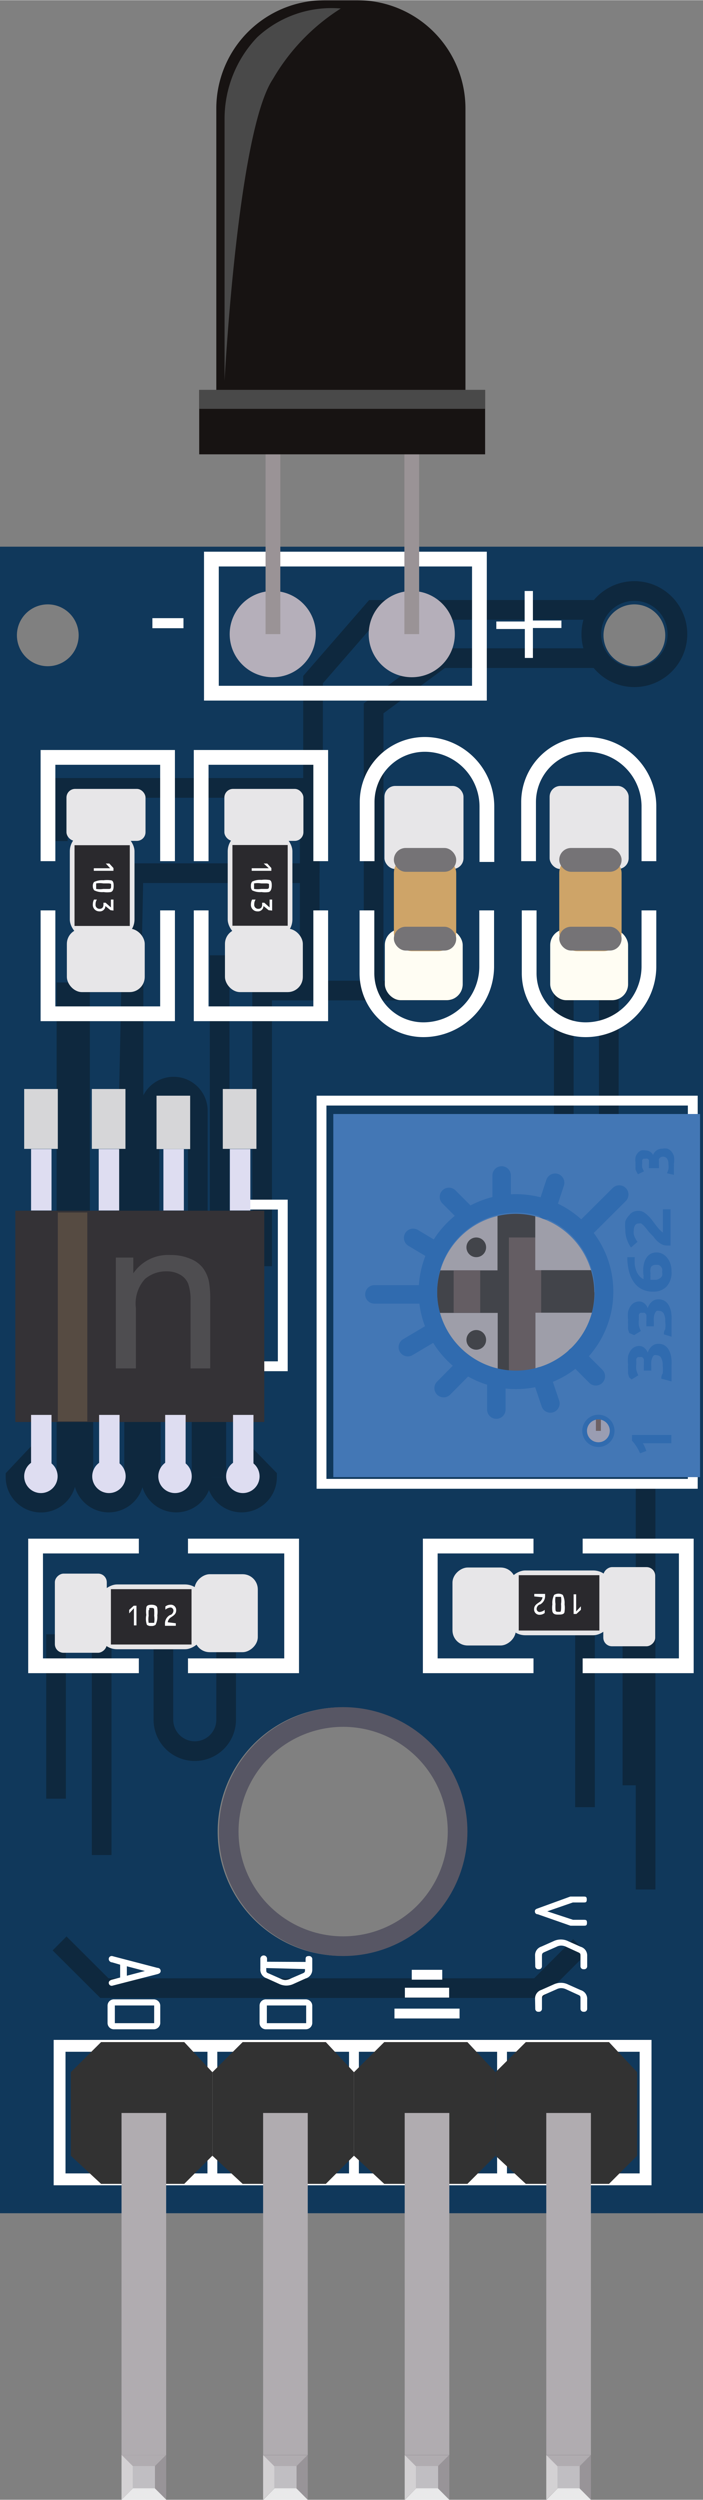 <?xml version="1.0" ?><svg height="44.78mm" viewBox="0 0 35.75 126.93" width="12.61mm" xmlns="http://www.w3.org/2000/svg">
  <rect x="0" y="0" width="35.75" height="126.93" fill="#808080" stroke="none"/>
  <title>Infrared Flame Detection Sensor gata</title>
  <g id="motherb">
    <circle cx="2.44" cy="32.25" r="1.57" style="fill: none"/>
    <circle cx="32.26" cy="32.25" r="1.57" style="fill: none"/>
    <path d="M0,27.75v84.63H35.75V27.75Zm2.44,6.07A1.57,1.57,0,1,1,4,32.25,1.57,1.57,0,0,1,2.44,33.82ZM17.38,99.31A6.31,6.31,0,1,1,23.69,93,6.31,6.31,0,0,1,17.38,99.31ZM32.26,33.82a1.57,1.57,0,1,1,1.57-1.57A1.57,1.57,0,0,1,32.26,33.82Z" style="fill: #10385b"/>
    <circle cx="17.45" cy="93" r="5.82" style="fill: none;stroke: #575664;stroke-miterlimit: 10"/>
  </g>
  <g id="circuit">
    <polyline points="30.72 33.41 22.46 33.41 19 35.96 19 40.67 19 50.29" style="fill: none;stroke: #0e283e;stroke-miterlimit: 10"/>
    <polyline points="15.92 40.67 15.92 34.5 19 30.96 30.67 30.96" style="fill: none;stroke: #0e283e;stroke-miterlimit: 10"/>
    <line style="fill: none;stroke: #0e283e;stroke-miterlimit: 10" x1="32.83" x2="32.83" y1="75.38" y2="95.94"/>
    <line style="fill: #1a2c80" x1="34.13" x2="31.96" y1="99.31" y2="101.48"/>
    <line style="fill: #1a2c80" x1="28.9" x2="3.38" y1="100.81" y2="100.81"/>
    <line style="fill: #1a2c80" x1="4.44" x2="8.28" y1="104.11" y2="104.11"/>
    <line style="fill: none;stroke: #0e283e;stroke-miterlimit: 10" x1="2.85" x2="2.85" y1="82.98" y2="91.33"/>
    <polyline points="5.17 91.33 5.17 82.98 5.17 94.19" style="fill: none;stroke: #0e283e;stroke-miterlimit: 10"/>
    <path d="M8.31,82.13v5.19a1.59,1.59,0,0,0,3.19,0V82" style="fill: none;stroke: #0e283e;stroke-miterlimit: 10"/>
    <line style="fill: #1a2c80" x1="29.54" x2="29.54" y1="82.67" y2="93.42"/>
    <rect height="7.62" style="fill: #0e283e" width="1.28" x="31.66" y="83.03"/>
    <polyline points="22.96 50.29 13.33 50.29 13.33 64.29" style="fill: none;stroke: #0e283e;stroke-miterlimit: 10"/>
    <line style="fill: none;stroke: #0e283e;stroke-miterlimit: 10" x1="11.17" x2="11.17" y1="48.5" y2="64.29"/>
    <line style="fill: none;stroke: #0e283e;stroke-miterlimit: 10" x1="6.79" x2="6.79" y1="49.88" y2="64.29"/>
    <line style="fill: #1a2c80" x1="6.79" x2="12" y1="40" y2="40"/>
    <rect height="12.66" style="fill: #0e283e" width="1.69" x="2.88" y="49.88"/>
    <path d="M11,75V71.84h-.75V75a1.29,1.29,0,1,1-2.58,0V71.84H6.82V75a1.29,1.29,0,1,1-2.58,0V71.84H3.38V75A1.29,1.29,0,1,1,.79,75L2,73.72" style="fill: none;stroke: #0e283e;stroke-miterlimit: 10"/>
    <path d="M11,75a1.29,1.29,0,1,0,2.58,0L12.4,73.79" style="fill: none;stroke: #0e283e;stroke-miterlimit: 10"/>
    <line style="fill: none;stroke: #0e283e;stroke-miterlimit: 10" x1="29.75" x2="29.75" y1="81.52" y2="91.76"/>
    <polyline points="29.5 98.82 27.37 100.95 5.31 100.95 3.03 98.68" style="fill: none;stroke: #0e283e;stroke-miterlimit: 10"/>
    <polyline points="15.75 50.29 15.75 44.33 6.79 44.33 6.4 63.04" style="fill: none;stroke: #0e283e;stroke-miterlimit: 10"/>
    <line style="fill: none;stroke: #0e283e;stroke-miterlimit: 10" x1="15.75" x2="15.75" y1="40.42" y2="44.33"/>
    <polyline points="15.75 40 2.94 40 2.94 42.7" style="fill: none;stroke: #0e283e;stroke-miterlimit: 10"/>
    <line style="fill: none;stroke: #0e283e;stroke-miterlimit: 10" x1="28.67" x2="28.67" y1="47.62" y2="58.73"/>
    <line style="fill: none;stroke: #0e283e;stroke-miterlimit: 10" x1="30.96" x2="30.96" y1="47.64" y2="59.38"/>
    <path d="M7.6,62.83V56.4a1.23,1.23,0,0,1,2.46,0v8.1" style="fill: none;stroke: #0e283e;stroke-miterlimit: 10"/>
    <circle cx="32.26" cy="32.19" r="2.19" style="fill: none;stroke: #0e283e;stroke-miterlimit: 10"/>
  </g>
  <g id="white">
    <g>
      <line style="fill: none;stroke: #fff;stroke-miterlimit: 10;stroke-width: 0.5px" x1="20.94" x2="22.49" y1="100.27" y2="100.27"/>
      <line style="fill: none;stroke: #fff;stroke-miterlimit: 10;stroke-width: 0.5px" x1="20.59" x2="22.84" y1="101.18" y2="101.18"/>
      <line style="fill: none;stroke: #fff;stroke-miterlimit: 10;stroke-width: 0.5px" x1="20.06" x2="23.37" y1="102.24" y2="102.24"/>
    </g>
    <rect height="6.78" style="fill: none;stroke: #fff;stroke-miterlimit: 10;stroke-width: 0.603px" width="29.8" x="3.03" y="103.88"/>
    <line style="fill: none;stroke: #fff;stroke-miterlimit: 10;stroke-width: 0.5px" x1="25.53" x2="25.53" y1="103.88" y2="110.66"/>
    <line style="fill: none;stroke: #fff;stroke-miterlimit: 10;stroke-width: 0.5px" x1="18" x2="18" y1="103.88" y2="110.66"/>
    <line style="fill: none;stroke: #fff;stroke-miterlimit: 10;stroke-width: 0.5px" x1="10.8" x2="10.8" y1="103.88" y2="110.66"/>
    <polyline points="9.56 78.5 14.83 78.5 14.83 84.58 9.56 84.58" style="fill: none;stroke: #fff;stroke-miterlimit: 10;stroke-width: 0.75px"/>
    <polyline points="7.06 84.58 1.81 84.58 1.81 78.5 7.06 78.5" style="fill: none;stroke: #fff;stroke-miterlimit: 10;stroke-width: 0.75px"/>
    <polyline points="29.63 78.5 34.9 78.5 34.9 84.58 29.63 84.58" style="fill: none;stroke: #fff;stroke-miterlimit: 10;stroke-width: 0.75px"/>
    <polyline points="27.13 84.58 21.88 84.58 21.88 78.5 27.13 78.5" style="fill: none;stroke: #fff;stroke-miterlimit: 10;stroke-width: 0.75px"/>
    <polyline points="2.44 43.72 2.44 38.45 8.52 38.45 8.52 43.72" style="fill: none;stroke: #fff;stroke-miterlimit: 10;stroke-width: 0.75px"/>
    <polyline points="8.52 46.22 8.52 51.47 2.44 51.47 2.44 46.22" style="fill: none;stroke: #fff;stroke-miterlimit: 10;stroke-width: 0.75px"/>
    <polyline points="10.23 43.72 10.23 38.45 16.31 38.45 16.31 43.72" style="fill: none;stroke: #fff;stroke-miterlimit: 10;stroke-width: 0.75px"/>
    <polyline points="16.31 46.22 16.31 51.47 10.23 51.47 10.23 46.22" style="fill: none;stroke: #fff;stroke-miterlimit: 10;stroke-width: 0.75px"/>
    <path d="M18.67,43.72v-3a2.93,2.93,0,0,1,2.93-2.93h0a3.16,3.16,0,0,1,3.16,3.15v2.82" style="fill: none;stroke: #fff;stroke-miterlimit: 10;stroke-width: 0.75px"/>
    <path d="M24.75,46.22l0,2.87a3.22,3.22,0,0,1-3.22,3.19h0a2.87,2.87,0,0,1-2.87-2.89l0-3.17" style="fill: none;stroke: #fff;stroke-miterlimit: 10;stroke-width: 0.75px"/>
    <path d="M26.88,43.72v-3a2.93,2.93,0,0,1,2.93-2.93h0A3.16,3.16,0,0,1,33,40.9v2.82" style="fill: none;stroke: #fff;stroke-miterlimit: 10;stroke-width: 0.75px"/>
    <path d="M33,46.22l0,2.87a3.22,3.22,0,0,1-3.22,3.19h0a2.87,2.87,0,0,1-2.87-2.89l0-3.17" style="fill: none;stroke: #fff;stroke-miterlimit: 10;stroke-width: 0.75px"/>
    <path d="M28.13,94.19" style="fill: none;stroke: #fff;stroke-miterlimit: 10;stroke-width: 0.75px"/>
    <rect height="6.81" style="fill: none;stroke: #fff;stroke-miterlimit: 10;stroke-width: 0.75px" width="13.63" x="10.75" y="28.38"/>
    <rect height="19.46" style="fill: none;stroke: #fff;stroke-miterlimit: 10;stroke-width: 0.5px" width="18.88" x="16.35" y="55.88"/>
    <polyline points="12.35 61.16 14.38 61.16 14.38 69.37 11.85 69.37" style="fill: none;stroke: #fff;stroke-miterlimit: 10;stroke-width: 0.5px"/>
  </g>
  <g id="text">
    <path d="M27.1,30v1.5h1.45v.38H27.1v1.52h-.41V31.93H25.24v-.38h1.44V30Z" style="fill: #fff"/>
    <path d="M9.33,31.38v.51H7.75v-.51Z" style="fill: #fff"/>
    <g>
      <path d="M15.54,99.62v-.11c0-.1,0-.19.17-.19a.16.16,0,0,1,.17.18V100a.46.46,0,0,1-.34.46l-.6.27a.88.88,0,0,1-.39.09.89.89,0,0,1-.37-.09l-.62-.28a.46.46,0,0,1-.32-.48v-.51a.17.17,0,0,1,.34,0v.15Zm-2,.31V100c0,.13,0,.16.14.21l.61.27a.51.51,0,0,0,.22.06.62.62,0,0,0,.28-.08l.58-.25c.15-.06.14-.09.14-.23v0Z" style="fill: #fff"/>
      <path d="M15.88,102.73a.33.33,0,0,1-.34.31h-2a.32.32,0,0,1-.34-.31v-.9a.32.32,0,0,1,.34-.31h2a.33.33,0,0,1,.34.31Zm-2.31,0h2v-.9h-2Z" style="fill: #fff"/>
    </g>
    <g>
      <path d="M8,99.92c.09,0,.17.06.17.16s-.09.14-.17.16l-2.3.59a.15.15,0,0,1-.17-.15c0-.09.09-.14.17-.16l.41-.11v-.65l-.41-.12c-.08,0-.17-.07-.17-.17a.15.15,0,0,1,.17-.15Zm-.63.16h0l-.92-.24v.48Z" style="fill: #fff"/>
      <path d="M8.15,102.73a.33.33,0,0,1-.34.31h-2a.32.32,0,0,1-.34-.31v-.9a.32.32,0,0,1,.34-.31h2a.33.33,0,0,1,.34.31Zm-2.31,0h2v-.9h-2Z" style="fill: #fff"/>
    </g>
    <g id="VCC">
      <path d="M29.14,97.48h.54c.11,0,.17,0,.17.15s-.06.15-.17.15h-.54l-.13,0-1.66-.58c-.09,0-.15-.06-.15-.15s.06-.12.15-.15L29,96.3l.13,0h.54c.11,0,.17,0,.17.15s-.06.15-.17.15h-.54l-1.3.45Z" style="fill: #fff"/>
      <path d="M27.21,99.3a.46.46,0,0,1,.32-.46l.63-.28a.84.84,0,0,1,.36-.08.81.81,0,0,1,.38.09l.63.28a.46.46,0,0,1,.33.47v.52a.15.15,0,0,1-.17.15.15.15,0,0,1-.17-.15v-.51c0-.13,0-.15-.14-.21l-.59-.27a.58.58,0,0,0-.26-.06.52.52,0,0,0-.23.06l-.59.26c-.14.06-.15.09-.15.23v.5a.15.15,0,0,1-.17.15.15.15,0,0,1-.17-.15Z" style="fill: #fff"/>
      <path d="M27.21,101.5a.46.46,0,0,1,.32-.46l.63-.28a.84.84,0,0,1,.36-.08.81.81,0,0,1,.38.09l.63.28a.46.46,0,0,1,.33.47V102a.15.15,0,0,1-.17.15.15.15,0,0,1-.17-.15v-.51c0-.13,0-.15-.14-.21l-.59-.27a.58.58,0,0,0-.26-.06.52.52,0,0,0-.23.06l-.59.26c-.14.06-.15.09-.15.23v.5a.15.15,0,0,1-.17.15.15.15,0,0,1-.17-.15Z" style="fill: #fff"/>
    </g>
  </g>
  <g id="chip">
    <rect height="10.73" style="fill: #343236" width="12.66" x="0.78" y="61.47"/>
    <g>
      <rect height="10.99" style="fill: #42444a" transform="translate(-39.22 92.3) rotate(-90)" width="10.99" x="21.05" y="60.26"/>
      <rect height="7.74" style="fill: #645d63" width="1.64" x="25.88" y="62.83"/>
      <rect height="7.86" style="fill: #9e9ea9" transform="translate(-49.21 91.97) rotate(-90)" width="7.86" x="17.45" y="66.66"/>
      <rect height="7.86" style="fill: #9e9ea9" transform="translate(-39.19 81.95) rotate(-90)" width="7.86" x="17.45" y="56.63"/>
      <rect height="7.86" style="fill: #9e9ea9" transform="translate(-29.41 91.72) rotate(-90)" width="7.86" x="27.23" y="56.63"/>
      <rect height="7.86" style="fill: #9e9ea9" transform="translate(-39.42 101.74) rotate(-90)" width="7.86" x="27.23" y="66.65"/>
      <circle cx="24.22" cy="63.33" r="0.5" style="fill: #42444a"/>
      <circle cx="24.22" cy="68.03" r="0.5" style="fill: #42444a"/>
      <g>
        <path d="M16.95,75H35.6V56.56H16.95Zm13.28-9.37a4,4,0,1,1-4-4A4,4,0,0,1,30.22,65.59Z" style="fill: #4377b5"/>
        <g>
          <g>
            <circle cx="26.24" cy="65.58" r="4.48" style="fill: none;stroke: #306baf;stroke-miterlimit: 10;stroke-width: 0.939px"/>
            <line style="fill: none;stroke: #306baf;stroke-linecap: round;stroke-miterlimit: 10;stroke-width: 0.939px" x1="21.52" x2="19.04" y1="65.72" y2="65.72"/>
            <line style="fill: none;stroke: #306baf;stroke-linecap: round;stroke-miterlimit: 10;stroke-width: 0.939px" x1="29.68" x2="31.49" y1="62.45" y2="60.65"/>
            <line style="fill: none;stroke: #306baf;stroke-linecap: round;stroke-miterlimit: 10;stroke-width: 0.939px" x1="27.77" x2="28.23" y1="61.44" y2="60.05"/>
            <line style="fill: none;stroke: #306baf;stroke-linecap: round;stroke-miterlimit: 10;stroke-width: 0.939px" x1="22.23" x2="21.01" y1="63.58" y2="62.85"/>
            <line style="fill: none;stroke: #306baf;stroke-linecap: round;stroke-miterlimit: 10;stroke-width: 0.939px" x1="23.85" x2="22.83" y1="61.79" y2="60.77"/>
            <line style="fill: none;stroke: #306baf;stroke-linecap: round;stroke-miterlimit: 10;stroke-width: 0.939px" x1="25.51" x2="25.51" y1="61.16" y2="59.68"/>
            <line style="fill: none;stroke: #306baf;stroke-linecap: round;stroke-miterlimit: 10;stroke-width: 0.939px" x1="27.52" x2="27.99" y1="69.87" y2="71.26"/>
            <line style="fill: none;stroke: #306baf;stroke-linecap: round;stroke-miterlimit: 10;stroke-width: 0.939px" x1="21.97" x2="20.74" y1="67.67" y2="68.4"/>
            <line style="fill: none;stroke: #306baf;stroke-linecap: round;stroke-miterlimit: 10;stroke-width: 0.939px" x1="23.58" x2="22.56" y1="69.45" y2="70.48"/>
            <line style="fill: none;stroke: #306baf;stroke-linecap: round;stroke-miterlimit: 10;stroke-width: 0.939px" x1="25.24" x2="25.24" y1="70.09" y2="71.57"/>
            <line style="fill: none;stroke: #306baf;stroke-linecap: round;stroke-miterlimit: 10;stroke-width: 0.939px" x1="29.28" x2="30.3" y1="68.86" y2="69.88"/>
          </g>
          <path d="M32.55,73.79l-.08-.17-.1-.17-.11-.16-.12-.14v-.29h2v.42H32.69a1.34,1.34,0,0,1,.1.19l.08.2Z" style="fill: #306baf"/>
          <path d="M34.27,59.09a1.33,1.33,0,0,1,0,.16c0,.06,0,.11,0,.16l0,.14,0,.1-.35-.08.07-.19a1,1,0,0,0,0-.28.45.45,0,0,0-.07-.28.26.26,0,0,0-.33-.06.25.25,0,0,0-.08.09.41.41,0,0,0,0,.13,1.1,1.1,0,0,0,0,.17v.16H33v-.19A.68.68,0,0,0,33,59a.34.34,0,0,0,0-.1.2.2,0,0,0-.07-.07.23.23,0,0,0-.12,0l-.09,0-.06.06a.22.22,0,0,0,0,.08.34.34,0,0,0,0,.09.67.67,0,0,0,0,.22,1,1,0,0,0,.09.19l-.31.15-.06-.11a.91.91,0,0,1-.06-.13,1.18,1.18,0,0,1,0-.16.84.84,0,0,1,0-.18,1,1,0,0,1,0-.3.56.56,0,0,1,.12-.21.46.46,0,0,1,.17-.12.58.58,0,0,1,.22,0,.43.43,0,0,1,.22.06.42.42,0,0,1,.16.17.49.49,0,0,1,.48-.32.67.67,0,0,1,.25,0,.5.5,0,0,1,.2.14.68.68,0,0,1,.13.24A1.2,1.2,0,0,1,34.27,59.09Z" style="fill: #306baf"/>
          <g>
            <path d="M34.15,69.34c0,.07,0,.15,0,.23s0,.16,0,.23,0,.14,0,.2l0,.14L33.63,70c0-.07,0-.16.07-.26a1.71,1.71,0,0,0,0-.4.76.76,0,0,0-.08-.4.25.25,0,0,0-.22-.13.23.23,0,0,0-.14,0,.33.33,0,0,0-.09.13.66.66,0,0,0-.05.19,1.76,1.76,0,0,0,0,.23v.23h-.38v-.26a1.06,1.06,0,0,0,0-.17.53.53,0,0,0,0-.15.27.27,0,0,0-.08-.1.22.22,0,0,0-.13,0,.17.17,0,0,0-.1,0,.25.25,0,0,0-.07.08.4.4,0,0,0,0,.12.68.68,0,0,0,0,.13,1.16,1.16,0,0,0,0,.32,1.48,1.48,0,0,0,.1.27l-.34.21L32,69.94a1.78,1.78,0,0,1-.06-.19,2.23,2.23,0,0,1,0-.22,1.55,1.55,0,0,1,0-.25,1.71,1.71,0,0,1,0-.42.88.88,0,0,1,.13-.29.52.52,0,0,1,.44-.23.41.41,0,0,1,.25.09.57.57,0,0,1,.18.25.71.71,0,0,1,.21-.33.49.49,0,0,1,.33-.12.61.61,0,0,1,.28.06.59.59,0,0,1,.22.2,1.05,1.05,0,0,1,.14.34A2,2,0,0,1,34.15,69.34Z" style="fill: #306baf"/>
            <path d="M34.15,67.07c0,.07,0,.15,0,.23s0,.16,0,.23,0,.14,0,.2l0,.14-.39-.12c0-.07,0-.16.07-.26a1.71,1.71,0,0,0,0-.4.76.76,0,0,0-.08-.4.25.25,0,0,0-.22-.13.23.23,0,0,0-.14,0,.33.33,0,0,0-.09.13.66.66,0,0,0-.05.19,1.76,1.76,0,0,0,0,.23v.23h-.38v-.26a1.06,1.06,0,0,0,0-.17.53.53,0,0,0,0-.15.27.27,0,0,0-.08-.1.22.22,0,0,0-.13,0,.17.17,0,0,0-.1,0,.25.25,0,0,0-.07.08.4.4,0,0,0,0,.12.68.68,0,0,0,0,.13,1.16,1.16,0,0,0,0,.32,1.48,1.48,0,0,0,.1.27l-.34.21L32,67.68a1.78,1.78,0,0,1-.06-.19,2.23,2.23,0,0,1,0-.22,1.55,1.55,0,0,1,0-.25,1.71,1.71,0,0,1,0-.42.88.88,0,0,1,.13-.29.52.52,0,0,1,.44-.23.41.41,0,0,1,.25.09.57.57,0,0,1,.18.25.71.71,0,0,1,.21-.33.49.49,0,0,1,.33-.12.61.61,0,0,1,.28.06.59.59,0,0,1,.22.2,1.05,1.05,0,0,1,.14.34A2,2,0,0,1,34.15,67.07Z" style="fill: #306baf"/>
            <path d="M32.71,64.55a1.55,1.55,0,0,1,.05-.44.88.88,0,0,1,.15-.3.57.57,0,0,1,.22-.17.69.69,0,0,1,.27-.05.64.64,0,0,1,.26.06.71.71,0,0,1,.24.18.92.92,0,0,1,.18.3,1.2,1.2,0,0,1,.07.43,1.05,1.05,0,0,1-.25.76.91.91,0,0,1-.69.26,1.2,1.2,0,0,1-.56-.12,1.13,1.13,0,0,1-.41-.35,1.67,1.67,0,0,1-.25-.55,2.92,2.92,0,0,1-.09-.73l.19,0,.19,0a2.87,2.87,0,0,0,0,.38,1.54,1.54,0,0,0,.08.32.91.91,0,0,0,.15.25.62.62,0,0,0,.22.17.88.88,0,0,1,0-.18A1.2,1.2,0,0,1,32.71,64.55Zm.37.08a1.43,1.43,0,0,0,0,.19.64.64,0,0,0,0,.16h.08l.21,0a.49.49,0,0,0,.18-.07.33.33,0,0,0,.12-.13.42.42,0,0,0,0-.2.4.4,0,0,0,0-.17.37.37,0,0,0-.08-.12.33.33,0,0,0-.11-.07l-.12,0a.31.31,0,0,0-.25.1A.53.53,0,0,0,33.08,64.63Z" style="fill: #306baf"/>
            <path d="M32.49,61.48a.47.47,0,0,1,.23.06,1,1,0,0,1,.21.16,2,2,0,0,1,.2.21l.18.24.1.13.11.13.11.11.08.06V61.4h.39v1.84h-.16a.61.61,0,0,1-.28-.06,1,1,0,0,1-.23-.16,1.71,1.71,0,0,1-.2-.23L33,62.55l-.14-.18-.13-.15-.12-.1a.24.24,0,0,0-.12,0,.21.21,0,0,0-.2.1.49.49,0,0,0-.06.25.7.7,0,0,0,0,.2,1.12,1.12,0,0,0,.06.17l.07.13.06.08-.33.29a1.6,1.6,0,0,1-.21-.41,1.47,1.47,0,0,1-.08-.5,1.73,1.73,0,0,1,0-.42A.85.85,0,0,1,32,61.7a.49.49,0,0,1,.2-.17A.6.6,0,0,1,32.49,61.48Z" style="fill: #306baf"/>
          </g>
        </g>
        <path d="M34.2,57.51" style="fill: #306baf;stroke: #306baf;stroke-linecap: round;stroke-miterlimit: 10;stroke-width: 0.469px"/>
        <path d="M34.2,74.2" style="fill: #306baf;stroke: #306baf;stroke-linecap: round;stroke-miterlimit: 10;stroke-width: 0.469px"/>
      </g>
      <rect height="2.15" style="fill: #645d63" width="1.35" x="23.07" y="64.5"/>
      <circle cx="30.43" cy="72.65" r="0.82" style="fill: #306baf"/>
      <circle cx="30.43" cy="72.65" r="0.58" style="fill: #9a9db2"/>
      <line style="fill: none;stroke: #6d6164;stroke-miterlimit: 10;stroke-width: 0.253px" x1="30.43" x2="30.43" y1="72.07" y2="72.65"/>
    </g>
    <circle cx="2.08" cy="74.96" r="0.85" style="fill: #deddf1"/>
    <rect height="3.12" style="fill: #deddf1" width="1.04" x="1.58" y="71.84"/>
    <rect height="3.12" style="fill: #deddf1" width="1.04" x="1.58" y="58.34"/>
    <circle cx="5.54" cy="74.96" r="0.85" style="fill: #deddf1"/>
    <rect height="3.12" style="fill: #deddf1" width="1.04" x="5.04" y="71.84"/>
    <circle cx="8.9" cy="74.96" r="0.85" style="fill: #deddf1"/>
    <rect height="3.12" style="fill: #deddf1" width="1.04" x="8.4" y="71.84"/>
    <circle cx="12.35" cy="74.96" r="0.85" style="fill: #deddf1"/>
    <rect height="3.12" style="fill: #deddf1" width="1.04" x="11.85" y="71.84"/>
    <rect height="3.04" style="fill: #d6d6d8" width="1.71" x="1.23" y="55.29"/>
    <rect height="3.12" style="fill: #deddf1" width="1.04" x="5.02" y="58.34"/>
    <rect height="3.04" style="fill: #d6d6d8" width="1.71" x="4.67" y="55.29"/>
    <rect height="3.12" style="fill: #deddf1" width="1.04" x="11.69" y="58.34"/>
    <rect height="3.04" style="fill: #d6d6d8" width="1.71" x="11.33" y="55.29"/>
    <rect height="3.12" style="fill: #deddf1" width="1.04" x="8.31" y="58.34"/>
    <rect height="2.71" style="fill: #d6d6d8" width="1.71" x="7.96" y="55.63"/>
    <g style="opacity: 0.13">
      <path d="M5.89,69.48V63.85h.89v.8a2.13,2.13,0,0,1,1.87-.93,2.53,2.53,0,0,1,1,.18,1.53,1.53,0,0,1,.67.48,1.81,1.81,0,0,1,.31.71,5.27,5.27,0,0,1,.06.93v3.46h-1V66.05a2.47,2.47,0,0,0-.12-.87.93.93,0,0,0-.41-.46,1.35,1.35,0,0,0-.69-.17,1.65,1.65,0,0,0-1.1.39,1.86,1.86,0,0,0-.46,1.47v3.07Z" style="fill: #fff"/>
    </g>
    <rect height="10.61" style="fill: #ffc280;opacity: 0.17" width="1.5" x="2.94" y="61.56"/>
    <g>
      <rect height="2.64" rx="0.44" ry="0.44" style="fill: #e7e6e8" transform="translate(10.77 82.75) rotate(180)" width="4.02" x="3.37" y="40.06"/>
      <rect height="3.22" rx="0.77" ry="0.77" style="fill: #e7e6e8" transform="translate(10.77 97.53) rotate(180)" width="3.96" x="3.41" y="47.16"/>
      <rect height="5.38" rx="0.96" ry="0.96" style="fill: #e7e6e8" transform="translate(10.39 89.9) rotate(180)" width="3.29" x="3.55" y="42.26"/>
    </g>
    <rect height="2.81" style="fill: #2a292d" transform="translate(-39.75 50.15) rotate(-90)" width="4.1" x="3.14" y="43.54"/>
    <g>
      <path d="M5.38,43.84h.18l.21.23v.14h-1v-.13H5.6Z" style="fill: #fbfcfe"/>
      <path d="M5.63,45.29a1.27,1.27,0,0,1-.36,0,.9.9,0,0,1-.48-.09A.32.32,0,0,1,4.72,45a.32.32,0,0,1,.06-.22.92.92,0,0,1,.48-.09,1.27,1.27,0,0,1,.36,0c.14,0,.16.15.16.27S5.77,45.25,5.63,45.29Zm-.09-.44H5.25a1.11,1.11,0,0,0-.36,0s0,.1,0,.14,0,.12,0,.14a1.14,1.14,0,0,0,.36,0h.29c.11,0,.11-.06.11-.17S5.65,44.87,5.54,44.85Z" style="fill: #fbfcfe"/>
      <path d="M5.62,46.21,5.36,46a.28.28,0,0,1-.31.27.33.33,0,0,1-.33-.36.55.55,0,0,1,.06-.24h.15a.4.4,0,0,0-.07.24.2.2,0,0,0,.21.23c.14,0,.19-.1.19-.21v-.1h.11l.27.24v-.4h.13v.56Z" style="fill: #fbfcfe"/>
    </g>
    <g>
      <rect height="2.64" rx="0.44" ry="0.44" style="fill: #e7e6e8" transform="translate(26.84 82.75) rotate(180)" width="4.02" x="11.41" y="40.06"/>
      <rect height="3.22" rx="0.77" ry="0.77" style="fill: #e7e6e8" transform="translate(26.84 97.53) rotate(180)" width="3.96" x="11.44" y="47.16"/>
      <rect height="5.38" rx="0.96" ry="0.96" style="fill: #e7e6e8" transform="translate(26.46 89.9) rotate(180)" width="3.29" x="11.59" y="42.26"/>
    </g>
    <rect height="2.81" style="fill: #2a292d" transform="translate(-31.72 58.18) rotate(-90)" width="4.1" x="11.18" y="43.54"/>
    <g>
      <path d="M13.41,43.84h.18l.21.23v.14h-1v-.13h.87Z" style="fill: #fbfcfe"/>
      <path d="M13.66,45.29a1.27,1.27,0,0,1-.36,0,.9.9,0,0,1-.48-.09.32.32,0,0,1-.06-.22.32.32,0,0,1,.06-.22.92.92,0,0,1,.48-.09,1.27,1.27,0,0,1,.36,0c.14,0,.16.15.16.27S13.8,45.25,13.66,45.29Zm-.09-.44h-.29a1.11,1.11,0,0,0-.36,0s0,.1,0,.14,0,.12,0,.14a1.14,1.14,0,0,0,.36,0h.29c.11,0,.11-.06.11-.17S13.68,44.87,13.57,44.85Z" style="fill: #fbfcfe"/>
      <path d="M13.66,46.21,13.4,46a.28.28,0,0,1-.31.27.33.33,0,0,1-.33-.36.55.55,0,0,1,.06-.24H13a.4.4,0,0,0-.07.24.2.2,0,0,0,.21.23c.14,0,.19-.1.19-.21v-.1h.11l.27.24v-.4h.13v.56Z" style="fill: #fbfcfe"/>
    </g>
    <g>
      <g>
        <rect height="2.64" rx="0.44" ry="0.44" style="fill: #e7e6e8" transform="translate(86.02 77.8) rotate(90)" width="4.02" x="2.1" y="80.59"/>
        <rect height="3.22" rx="0.77" ry="0.77" style="fill: #e7e6e8" transform="translate(93.41 70.41) rotate(90)" width="3.96" x="9.52" y="80.3"/>
        <rect height="5.38" rx="0.96" ry="0.96" style="fill: #e7e6e8" transform="translate(89.78 74.41) rotate(90)" width="3.29" x="6.04" y="79.41"/>
      </g>
      <rect height="2.81" style="fill: #2a292d" transform="translate(15.37 164.19) rotate(180)" width="4.1" x="5.63" y="80.69"/>
      <g>
        <path d="M6.57,81.92v-.18l.23-.21h.14v1H6.81v-.87Z" style="fill: #fbfcfe"/>
        <path d="M8,81.66a1.27,1.27,0,0,1,0,.36.9.9,0,0,1-.09.48.32.32,0,0,1-.22.06.32.32,0,0,1-.22-.06A.92.92,0,0,1,7.44,82a1.27,1.27,0,0,1,0-.36c0-.14.15-.16.27-.16S8,81.52,8,81.66Zm-.44.09a2.15,2.15,0,0,0,0,.29,1.11,1.11,0,0,0,0,.36s.1,0,.14,0,.12,0,.14,0a1.14,1.14,0,0,0,0-.36,2.42,2.42,0,0,0,0-.29c0-.11-.06-.11-.17-.11S7.6,81.64,7.59,81.75Z" style="fill: #fbfcfe"/>
        <path d="M8.94,82.42v.13H8.39v-.08A.49.49,0,0,1,8.65,82c.07,0,.17-.11.17-.22a.16.16,0,0,0-.14-.16.48.48,0,0,0-.27.11v-.16a.41.41,0,0,1,.25-.09.27.27,0,0,1,.3.28c0,.19-.12.26-.25.35a.36.36,0,0,0-.18.26v0Z" style="fill: #fbfcfe"/>
      </g>
    </g>
    <g>
      <rect height="2.64" rx="0.44" ry="0.44" style="fill: #e7e6e8" transform="translate(-49.57 113.58) rotate(-90)" width="4.02" x="29.99" y="80.25"/>
      <rect height="3.22" rx="0.77" ry="0.77" style="fill: #e7e6e8" transform="translate(-56.96 106.19) rotate(-90)" width="3.96" x="22.64" y="79.97"/>
      <rect height="5.38" rx="0.96" ry="0.96" style="fill: #e7e6e8" transform="translate(-52.95 109.82) rotate(-90)" width="3.29" x="26.79" y="78.7"/>
    </g>
    <rect height="2.81" style="fill: #2a292d" width="4.1" x="26.38" y="79.98"/>
    <g>
      <path d="M29.54,81.56v.18l-.23.21h-.14v-1h.13v.87Z" style="fill: #fbfcfe"/>
      <path d="M28.09,81.82a1.25,1.25,0,0,1,0-.36.9.9,0,0,1,.09-.48.42.42,0,0,1,.44,0,.91.91,0,0,1,.09.48,1.25,1.25,0,0,1,0,.36c0,.14-.14.16-.27.16S28.14,82,28.09,81.82Zm.44-.09a2,2,0,0,0,0-.29,1.11,1.11,0,0,0,0-.36s-.1,0-.14,0-.12,0-.14,0a1.14,1.14,0,0,0,0,.36,2.32,2.32,0,0,0,0,.29c0,.11.06.11.17.11S28.51,81.84,28.53,81.73Z" style="fill: #fbfcfe"/>
      <path d="M27.17,81.06v-.13h.55V81a.49.49,0,0,1-.26.47c-.07,0-.17.11-.17.22a.16.16,0,0,0,.14.16.48.48,0,0,0,.27-.11v.16a.41.41,0,0,1-.25.09.27.27,0,0,1-.29-.28c0-.19.12-.26.25-.35a.36.36,0,0,0,.18-.26v0Z" style="fill: #fbfcfe"/>
    </g>
    <g>
      <rect height="4.22" rx="0.55" ry="0.55" style="fill: #e7e6e8" transform="translate(59.92 84.02) rotate(180)" width="4.02" x="27.95" y="39.9"/>
      <rect height="3.61" rx="0.81" ry="0.81" style="fill: #fffdf3" transform="translate(59.92 97.94) rotate(180)" width="3.96" x="27.98" y="47.16"/>
      <rect height="4.88" rx="0.92" ry="0.92" style="fill: #cea468" transform="translate(60.05 91.7) rotate(180)" width="3.17" x="28.44" y="43.41"/>
      <rect height="1.21" rx="0.6" ry="0.6" style="fill: #757376" transform="translate(60.05 87.32) rotate(180)" width="3.17" x="28.44" y="43.06"/>
      <rect height="1.21" rx="0.6" ry="0.6" style="fill: #757376" transform="translate(60.05 95.32) rotate(180)" width="3.17" x="28.44" y="47.06"/>
    </g>
    <g>
      <rect height="4.22" rx="0.55" ry="0.55" style="fill: #e7e6e8" transform="translate(43.11 84.02) rotate(180)" width="4.02" x="19.54" y="39.9"/>
      <rect height="3.61" rx="0.81" ry="0.81" style="fill: #fffdf3" transform="translate(43.11 97.94) rotate(180)" width="3.96" x="19.58" y="47.16"/>
      <rect height="4.88" rx="0.92" ry="0.92" style="fill: #cea468" transform="translate(43.24 91.7) rotate(180)" width="3.17" x="20.04" y="43.41"/>
      <rect height="1.21" rx="0.6" ry="0.6" style="fill: #757376" transform="translate(43.24 87.32) rotate(180)" width="3.17" x="20.04" y="43.06"/>
      <rect height="1.21" rx="0.6" ry="0.6" style="fill: #757376" transform="translate(43.24 95.32) rotate(180)" width="3.17" x="20.04" y="47.06"/>
    </g>
  </g>
  <g id="led">
    <g>
      <circle cx="13.87" cy="32.19" r="2.19" style="fill: #b5afba"/>
      <line style="fill: #0e2e4b;stroke: #9a9396;stroke-miterlimit: 10;stroke-width: 0.75px" x1="13.88" x2="13.88" y1="32.19" y2="23.06"/>
    </g>
    <g>
      <circle cx="20.94" cy="32.19" r="2.19" style="fill: #b5afba"/>
      <line style="fill: #0e2e4b;stroke: #9a9396;stroke-miterlimit: 10;stroke-width: 0.75px" x1="20.94" x2="20.94" y1="32.19" y2="23.06"/>
    </g>
    <rect height="3.27" style="fill: #171312" width="14.54" x="10.13" y="19.79"/>
    <path d="M16.5,0h1.67a5.5,5.5,0,0,1,5.5,5.5V19.79a0,0,0,0,1,0,0H11a0,0,0,0,1,0,0V5.5A5.5,5.5,0,0,1,16.5,0Z" style="fill: #171312"/>
    <rect height="0.96" style="fill: #494949" width="14.54" x="10.13" y="19.79"/>
    <path d="M17.33.42a5.55,5.55,0,0,0-4.25,1.46A6,6,0,0,0,11.42,6V19.33S12.08,6.67,13.88,4A10.44,10.44,0,0,1,17.33.42Z" style="fill: #494949"/>
  </g>
  <g data-name="Layer 10" id="Layer_10">
    <polygon points="16.57 103.69 18 105.22 18 109.46 16.57 110.89 12.34 110.89 10.8 109.46 10.8 105.22 12.34 103.69 16.57 103.69" style="fill: #323232"/>
    <polygon points="15.65 126.93 15.65 126.93 14.52 125.79 13.39 126.93 13.39 126.93 15.65 126.93" style="fill: #e9e9ea"/>
    <polygon points="15.65 124.67 15.65 124.67 14.51 125.8 13.38 124.67 13.38 124.67 15.65 124.67" style="fill: #b0acb0"/>
    <polygon points="13.38 126.93 13.38 126.93 14.52 125.8 13.39 124.67 13.38 124.67 13.38 126.93" style="fill: #d3d1d3"/>
    <polygon points="15.65 126.93 15.65 126.93 14.51 125.79 15.64 124.66 15.65 124.66 15.65 126.93" style="fill: #989498"/>
    <rect height="17.37" style="fill: #b0acb0" width="2.27" x="13.38" y="107.29"/>
    <polygon points="23.77 103.69 25.2 105.22 25.2 109.46 23.77 110.89 19.54 110.89 18 109.46 18 105.22 19.54 103.69 23.77 103.69" style="fill: #323232"/>
    <polygon points="22.85 126.93 22.85 126.93 21.72 125.79 20.59 126.93 20.59 126.93 22.85 126.93" style="fill: #e9e9ea"/>
    <polygon points="22.85 124.67 22.85 124.67 21.71 125.8 20.58 124.67 20.58 124.67 22.85 124.67" style="fill: #b0acb0"/>
    <polygon points="20.58 126.93 20.58 126.93 21.72 125.8 20.59 124.67 20.58 124.67 20.58 126.93" style="fill: #d3d1d3"/>
    <polygon points="22.85 126.93 22.85 126.93 21.71 125.79 22.84 124.66 22.85 124.66 22.85 126.93" style="fill: #989498"/>
    <rect height="17.37" style="fill: #b0acb0" width="2.27" x="20.58" y="107.29"/>
    <polygon points="30.97 103.69 32.4 105.22 32.4 109.46 30.97 110.89 26.74 110.89 25.2 109.46 25.2 105.22 26.74 103.69 30.97 103.69" style="fill: #323232"/>
    <polygon points="30.05 126.93 30.05 126.93 28.92 125.79 27.79 126.93 27.79 126.93 30.05 126.93" style="fill: #e9e9ea"/>
    <polygon points="30.05 124.67 30.05 124.67 28.91 125.8 27.78 124.67 27.78 124.67 30.05 124.67" style="fill: #b0acb0"/>
    <polygon points="27.78 126.93 27.78 126.93 28.92 125.8 27.79 124.67 27.78 124.67 27.78 126.93" style="fill: #d3d1d3"/>
    <polygon points="30.05 126.93 30.05 126.93 28.91 125.79 30.04 124.66 30.05 124.66 30.05 126.93" style="fill: #989498"/>
    <rect height="17.37" style="fill: #b0acb0" width="2.27" x="27.78" y="107.29"/>
    <polygon points="9.37 103.69 10.8 105.22 10.8 109.46 9.37 110.89 5.14 110.89 3.6 109.46 3.6 105.22 5.14 103.69 9.37 103.69" style="fill: #323232"/>
    <polygon points="8.45 126.93 8.45 126.92 7.32 125.79 6.19 126.92 6.19 126.93 8.45 126.93" style="fill: #e9e9ea"/>
    <polygon points="8.45 124.66 8.45 124.66 7.31 125.8 6.18 124.67 6.18 124.66 8.45 124.66" style="fill: #b0acb0"/>
    <polygon points="6.18 126.93 6.18 126.93 7.32 125.79 6.19 124.66 6.18 124.66 6.18 126.93" style="fill: #d3d1d3"/>
    <polygon points="8.45 126.92 8.45 126.92 7.31 125.79 8.44 124.66 8.45 124.66 8.45 126.92" style="fill: #989498"/>
    <rect height="17.37" style="fill: #b0acb0" width="2.27" x="6.18" y="107.29"/>
  </g>
  <g id="Connectors">
    <rect data-cir-type="male" height="1.13" id="circuitoCon_DOUT" style="fill: #c0bec2" width="1.13" x="13.95" y="125.22"/>
    <rect data-cir-type="male" height="1.13" id="circuitoCon_GND" style="fill: #c0bec2" width="1.13" x="21.15" y="125.22"/>
    <rect data-cir-type="male" height="1.13" id="circuitoCon_5V" style="fill: #c0bec2" width="1.13" x="28.35" y="125.22"/>
    <rect data-cir-type="male" height="1.13" id="circuitoCon_AOUT" style="fill: #c0bec2" width="1.13" x="6.75" y="125.22"/>
  </g>
</svg>